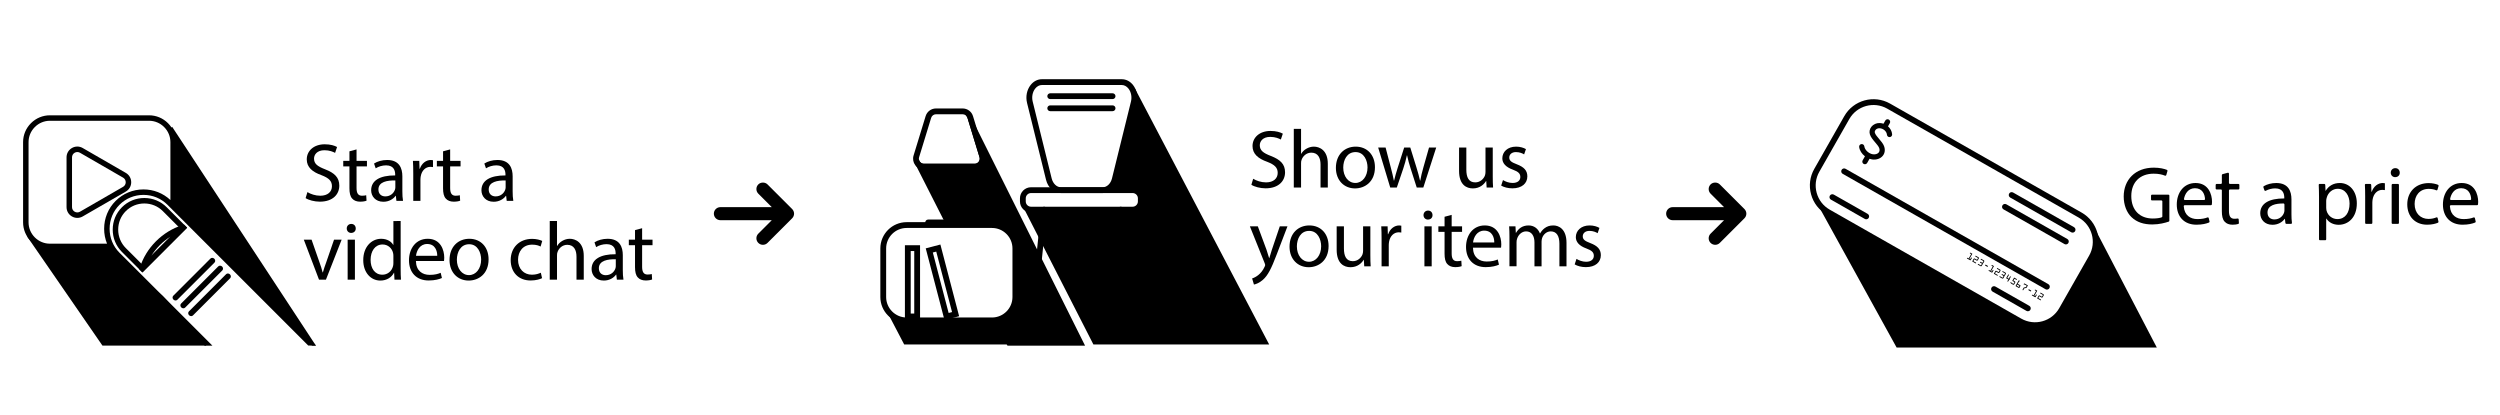 <?xml version="1.0" encoding="utf-8"?>
<!-- Generator: Adobe Illustrator 20.0.0, SVG Export Plug-In . SVG Version: 6.00 Build 0)  -->
<svg version="1.1" id="Layer_1" xmlns="http://www.w3.org/2000/svg" xmlns:xlink="http://www.w3.org/1999/xlink" x="0px" y="0px"
	 width="1205px" height="200px" viewBox="0 0 1205 200" style="enable-background:new 0 0 1205 200;" xml:space="preserve">
<style type="text/css">
	
</style>
<g id="g1">
	<path d="M369.95,88.893c-1.187-1.189-3.257-1.192-4.449,0c-1.223,1.229-1.222,3.227,0.002,4.453L372,99.842h-24.775
		c-1.734,0-3.145,1.411-3.145,3.144c0,1.735,1.411,3.146,3.145,3.146H372l-6.497,6.494c-0.597,0.595-0.924,1.388-0.923,2.231
		c0.001,0.841,0.33,1.63,0.922,2.218c0.595,0.596,1.385,0.925,2.225,0.925c0.846,0,1.636-0.33,2.222-0.924l11.872-11.868
		c0.586-0.586,0.922-1.396,0.922-2.222c0-0.824-0.336-1.635-0.922-2.227L369.95,88.893z"/>
	<path d="M828.95,88.893c-1.187-1.189-3.257-1.192-4.45,0c-1.223,1.229-1.222,3.227,0.002,4.453L831,99.842h-24.775
		c-1.734,0-3.145,1.411-3.145,3.144c0,1.735,1.411,3.146,3.145,3.146H831l-6.497,6.494c-0.597,0.595-0.924,1.388-0.923,2.231
		c0.001,0.841,0.33,1.63,0.922,2.218c0.595,0.596,1.385,0.925,2.225,0.925c0.846,0,1.636-0.33,2.222-0.924l11.872-11.868
		c0.586-0.586,0.922-1.396,0.922-2.222c0-0.824-0.336-1.635-0.922-2.227L828.95,88.893z"/>
	<path d="M-536.576,173.157c1.189-1.187,1.192-3.257,0-4.449c-1.229-1.223-3.227-1.222-4.453,0.002l-6.495,6.498v-24.775
		c0-1.734-1.411-3.145-3.144-3.145c-1.735,0-3.146,1.411-3.146,3.145v24.775l-6.494-6.497c-0.595-0.597-1.388-0.924-2.231-0.923
		c-0.841,0.001-1.63,0.33-2.218,0.922c-0.596,0.595-0.925,1.385-0.925,2.225c0,0.846,0.33,1.636,0.924,2.222l11.868,11.872
		c0.586,0.586,1.396,0.922,2.222,0.922c0.824,0,1.635-0.336,2.227-0.922L-536.576,173.157z"/>
	<path d="M148.176,92.592c1.552,0.956,3.821,1.75,6.209,1.75c3.542,0,5.611-1.871,5.611-4.577c0-2.506-1.432-3.939-5.054-5.333
		c-4.377-1.553-7.084-3.821-7.084-7.6c0-4.179,3.462-7.284,8.676-7.284c2.746,0,4.736,0.638,5.93,1.314l-0.955,2.826
		c-0.876-0.479-2.666-1.274-5.094-1.274c-3.662,0-5.054,2.188-5.054,4.018c0,2.508,1.632,3.741,5.333,5.174
		c4.537,1.752,6.845,3.941,6.845,7.88c0,4.14-3.064,7.722-9.392,7.722c-2.587,0-5.412-0.758-6.845-1.712L148.176,92.592z"/>
	<path d="M171.853,72.016v5.532h5.015v2.667h-5.015v10.386c0,2.388,0.677,3.741,2.627,3.741c0.915,0,1.592-0.118,2.03-0.238
		l0.159,2.627c-0.676,0.279-1.751,0.479-3.104,0.479c-1.632,0-2.945-0.518-3.781-1.473c-0.995-1.035-1.353-2.747-1.353-5.015V80.215
		h-2.985v-2.667h2.985v-4.617L171.853,72.016z"/>
	<path d="M191.073,96.81l-0.279-2.427h-0.12c-1.074,1.512-3.144,2.865-5.89,2.865c-3.9,0-5.89-2.747-5.89-5.532
		c0-4.656,4.139-7.203,11.581-7.162v-0.399c0-1.591-0.438-4.456-4.378-4.456c-1.791,0-3.661,0.556-5.015,1.432l-0.796-2.309
		c1.592-1.035,3.9-1.712,6.328-1.712c5.89,0,7.323,4.02,7.323,7.88v7.205c0,1.671,0.079,3.303,0.318,4.615H191.073z M190.555,86.98
		c-3.821-0.079-8.159,0.597-8.159,4.338c0,2.268,1.512,3.344,3.303,3.344c2.507,0,4.099-1.593,4.656-3.224
		c0.12-0.359,0.199-0.758,0.199-1.115V86.98z"/>
	<path d="M199.189,83.557c0-2.268-0.04-4.218-0.159-6.009h3.064l0.12,3.782h0.159c0.876-2.588,2.985-4.22,5.333-4.22
		c0.398,0,0.676,0.041,0.995,0.12v3.303c-0.358-0.079-0.716-0.12-1.194-0.12c-2.468,0-4.218,1.871-4.696,4.497
		c-0.08,0.479-0.159,1.035-0.159,1.632V96.81h-3.462V83.557z"/>
	<path d="M216.976,72.016v5.532h5.015v2.667h-5.015v10.386c0,2.388,0.677,3.741,2.627,3.741c0.915,0,1.592-0.118,2.03-0.238
		l0.159,2.627c-0.677,0.279-1.751,0.479-3.104,0.479c-1.632,0-2.945-0.518-3.781-1.473c-0.995-1.035-1.353-2.747-1.353-5.015V80.215
		h-2.985v-2.667h2.985v-4.617L216.976,72.016z"/>
	<path d="M244.233,96.81l-0.279-2.427h-0.12c-1.074,1.512-3.144,2.865-5.89,2.865c-3.9,0-5.89-2.747-5.89-5.532
		c0-4.656,4.139-7.203,11.581-7.162v-0.399c0-1.591-0.438-4.456-4.378-4.456c-1.791,0-3.661,0.556-5.015,1.432l-0.796-2.309
		c1.592-1.035,3.9-1.712,6.328-1.712c5.89,0,7.323,4.02,7.323,7.88v7.205c0,1.671,0.079,3.303,0.318,4.615H244.233z M243.716,86.98
		c-3.821-0.079-8.159,0.597-8.159,4.338c0,2.268,1.512,3.344,3.303,3.344c2.507,0,4.099-1.593,4.656-3.224
		c0.12-0.359,0.199-0.758,0.199-1.115V86.98z"/>
	<path d="M150.178,115.531l3.781,10.826c0.637,1.75,1.154,3.342,1.552,4.933h0.12c0.438-1.591,0.995-3.183,1.632-4.933l3.741-10.826
		h3.662l-7.562,19.262h-3.343l-7.323-19.262H150.178z"/>
	<path d="M171.467,110.119c0.04,1.194-0.835,2.15-2.229,2.15c-1.233,0-2.109-0.956-2.109-2.15c0-1.235,0.915-2.188,2.189-2.188
		C170.632,107.931,171.467,108.885,171.467,110.119z M167.567,134.793v-19.262h3.502v19.262H167.567z"/>
	<path d="M193.116,106.537v23.282c0,1.712,0.04,3.662,0.159,4.974h-3.144l-0.159-3.342h-0.08c-1.074,2.148-3.423,3.78-6.566,3.78
		c-4.656,0-8.238-3.941-8.238-9.791c-0.04-6.406,3.94-10.347,8.636-10.347c2.945,0,4.935,1.394,5.81,2.946h0.079v-11.502H193.116z
		 M189.613,123.372c0-0.438-0.04-1.035-0.159-1.473c-0.518-2.229-2.428-4.059-5.054-4.059c-3.621,0-5.771,3.183-5.771,7.442
		c0,3.9,1.91,7.124,5.691,7.124c2.348,0,4.497-1.551,5.134-4.177c0.119-0.479,0.159-0.956,0.159-1.514V123.372z"/>
	<path d="M200.475,125.799c0.08,4.736,3.104,6.686,6.606,6.686c2.507,0,4.02-0.436,5.333-0.994l0.597,2.508
		c-1.234,0.556-3.343,1.194-6.408,1.194c-5.93,0-9.471-3.902-9.471-9.711c0-5.811,3.423-10.388,9.034-10.388
		c6.288,0,7.959,5.532,7.959,9.074c0,0.717-0.079,1.274-0.119,1.632H200.475z M210.743,123.292c0.04-2.229-0.915-5.691-4.856-5.691
		c-3.542,0-5.094,3.262-5.373,5.691H210.743z"/>
	<path d="M235.494,125.004c0,7.124-4.935,10.227-9.591,10.227c-5.214,0-9.233-3.821-9.233-9.909c0-6.447,4.218-10.229,9.551-10.229
		C231.753,115.093,235.494,119.113,235.494,125.004z M220.211,125.202c0,4.22,2.428,7.403,5.85,7.403
		c3.343,0,5.851-3.144,5.851-7.482c0-3.262-1.632-7.403-5.771-7.403C222.002,117.72,220.211,121.54,220.211,125.202z"/>
	<path d="M261.277,134.078c-0.915,0.477-2.945,1.115-5.532,1.115c-5.81,0-9.591-3.941-9.591-9.831
		c0-5.93,4.059-10.227,10.347-10.227c2.07,0,3.9,0.518,4.856,0.994l-0.796,2.706c-0.836-0.477-2.149-0.915-4.059-0.915
		c-4.418,0-6.805,3.264-6.805,7.283c0,4.458,2.865,7.203,6.686,7.203c1.99,0,3.303-0.518,4.298-0.954L261.277,134.078z"/>
	<path d="M264.976,106.537h3.502v12.018h0.079c0.557-0.994,1.433-1.869,2.507-2.466c1.035-0.597,2.268-0.996,3.582-0.996
		c2.587,0,6.726,1.593,6.726,8.238v11.462h-3.502v-11.062c0-3.105-1.154-5.732-4.457-5.732c-2.269,0-4.059,1.591-4.696,3.503
		c-0.199,0.477-0.239,0.994-0.239,1.671v11.621h-3.502V106.537z"/>
	<path d="M297.328,134.793l-0.279-2.427h-0.12c-1.074,1.512-3.144,2.865-5.89,2.865c-3.9,0-5.89-2.747-5.89-5.532
		c0-4.656,4.139-7.203,11.581-7.162v-0.399c0-1.591-0.438-4.456-4.378-4.456c-1.791,0-3.662,0.556-5.015,1.432l-0.796-2.309
		c1.592-1.035,3.9-1.712,6.328-1.712c5.89,0,7.323,4.02,7.323,7.88v7.205c0,1.671,0.079,3.303,0.318,4.615H297.328z
		 M296.811,124.963c-3.821-0.079-8.159,0.597-8.159,4.338c0,2.268,1.512,3.344,3.303,3.344c2.507,0,4.099-1.593,4.656-3.224
		c0.12-0.359,0.199-0.758,0.199-1.115V124.963z"/>
	<path d="M309.503,109.999v5.532h5.015v2.667h-5.015v10.386c0,2.388,0.677,3.741,2.627,3.741c0.915,0,1.592-0.118,2.03-0.238
		l0.159,2.627c-0.677,0.279-1.751,0.479-3.104,0.479c-1.632,0-2.945-0.518-3.781-1.473c-0.995-1.035-1.353-2.747-1.353-5.015
		v-10.506h-2.985v-2.667h2.985v-4.617L309.503,109.999z"/>
	<path d="M604.032,86.159c1.552,0.956,3.821,1.75,6.209,1.75c3.542,0,5.611-1.871,5.611-4.577c0-2.506-1.432-3.939-5.054-5.333
		c-4.377-1.553-7.084-3.821-7.084-7.6c0-4.179,3.462-7.284,8.676-7.284c2.746,0,4.736,0.638,5.93,1.314l-0.955,2.826
		c-0.876-0.479-2.666-1.274-5.094-1.274c-3.662,0-5.054,2.188-5.054,4.018c0,2.508,1.632,3.741,5.333,5.174
		c4.537,1.752,6.845,3.941,6.845,7.88c0,4.14-3.064,7.722-9.392,7.722c-2.587,0-5.412-0.758-6.845-1.712L604.032,86.159z"/>
	<path d="M623.609,62.121h3.502v12.018h0.079c0.557-0.994,1.433-1.869,2.507-2.466c1.035-0.597,2.268-0.996,3.582-0.996
		c2.587,0,6.726,1.593,6.726,8.238v11.462h-3.502V79.314c0-3.105-1.154-5.732-4.457-5.732c-2.269,0-4.059,1.591-4.696,3.503
		c-0.199,0.477-0.239,0.994-0.239,1.671v11.621h-3.502V62.121z"/>
	<path d="M662.726,80.588c0,7.124-4.935,10.227-9.591,10.227c-5.214,0-9.233-3.821-9.233-9.909c0-6.447,4.218-10.229,9.551-10.229
		C658.985,70.677,662.726,74.697,662.726,80.588z M647.444,80.786c0,4.22,2.428,7.403,5.85,7.403c3.343,0,5.851-3.144,5.851-7.482
		c0-3.262-1.632-7.403-5.771-7.403C649.235,73.303,647.444,77.124,647.444,80.786z"/>
	<path d="M667.858,71.115l2.547,9.791c0.557,2.148,1.074,4.138,1.432,6.129h0.119c0.438-1.95,1.075-4.02,1.712-6.09l3.144-9.83
		h2.945l2.985,9.632c0.716,2.307,1.273,4.338,1.712,6.288h0.119c0.318-1.95,0.836-3.981,1.473-6.249l2.746-9.671h3.462
		l-6.208,19.262h-3.184l-2.945-9.192c-0.677-2.15-1.233-4.061-1.711-6.329h-0.079c-0.478,2.309-1.075,4.297-1.751,6.368
		l-3.104,9.153h-3.184l-5.81-19.262H667.858z"/>
	<path d="M719.508,85.124c0,1.991,0.04,3.741,0.159,5.253h-3.104l-0.199-3.144h-0.079c-0.915,1.553-2.945,3.582-6.368,3.582
		c-3.025,0-6.646-1.671-6.646-8.438V71.115h3.502V81.78c0,3.662,1.114,6.129,4.298,6.129c2.348,0,3.98-1.63,4.617-3.183
		c0.199-0.518,0.318-1.155,0.318-1.791v-11.82h3.502V85.124z"/>
	<path d="M724.44,86.795c1.035,0.676,2.865,1.394,4.616,1.394c2.547,0,3.741-1.274,3.741-2.865c0-1.673-0.995-2.588-3.582-3.543
		c-3.462-1.233-5.094-3.142-5.094-5.451c0-3.105,2.507-5.652,6.646-5.652c1.95,0,3.661,0.558,4.735,1.194l-0.875,2.547
		c-0.756-0.477-2.149-1.115-3.94-1.115c-2.069,0-3.224,1.194-3.224,2.627c0,1.593,1.154,2.309,3.662,3.264
		c3.343,1.274,5.054,2.944,5.054,5.811c0,3.382-2.627,5.771-7.203,5.771c-2.109,0-4.059-0.518-5.412-1.314L724.44,86.795z"/>
	<path d="M606.273,109.098l4.218,11.382c0.438,1.274,0.915,2.785,1.234,3.941h0.08c0.358-1.155,0.756-2.627,1.233-4.02l3.821-11.303
		h3.701l-5.253,13.73c-2.507,6.608-4.218,9.99-6.606,12.059c-1.712,1.514-3.423,2.111-4.298,2.27l-0.875-2.946
		c0.875-0.277,2.029-0.835,3.064-1.712c0.955-0.756,2.149-2.109,2.945-3.9c0.159-0.357,0.279-0.636,0.279-0.835
		c0-0.198-0.079-0.477-0.239-0.915l-7.124-17.75H606.273z"/>
	<path d="M640.377,118.571c0,7.124-4.935,10.227-9.591,10.227c-5.214,0-9.233-3.821-9.233-9.909c0-6.447,4.218-10.229,9.551-10.229
		C636.636,108.66,640.377,112.68,640.377,118.571z M625.095,118.769c0,4.22,2.427,7.403,5.85,7.403c3.343,0,5.85-3.144,5.85-7.482
		c0-3.262-1.632-7.403-5.771-7.403C626.885,111.286,625.095,115.107,625.095,118.769z"/>
	<path d="M660.511,123.107c0,1.991,0.04,3.741,0.159,5.253h-3.104l-0.199-3.144h-0.08c-0.915,1.553-2.945,3.582-6.368,3.582
		c-3.025,0-6.646-1.671-6.646-8.438v-11.262h3.502v10.665c0,3.662,1.114,6.129,4.298,6.129c2.348,0,3.98-1.63,4.617-3.183
		c0.199-0.518,0.318-1.155,0.318-1.791v-11.82h3.502V123.107z"/>
	<path d="M665.92,115.107c0-2.268-0.04-4.218-0.159-6.009h3.064l0.12,3.782h0.159c0.876-2.588,2.985-4.22,5.333-4.22
		c0.398,0,0.677,0.041,0.995,0.12v3.303c-0.358-0.079-0.716-0.12-1.194-0.12c-2.468,0-4.218,1.871-4.696,4.497
		c-0.08,0.479-0.159,1.035-0.159,1.632v10.268h-3.462V115.107z"/>
	<path d="M690.471,103.686c0.04,1.194-0.835,2.15-2.229,2.15c-1.233,0-2.109-0.956-2.109-2.15c0-1.235,0.915-2.188,2.189-2.188
		C689.636,101.497,690.471,102.451,690.471,103.686z M686.571,128.36v-19.262h3.502v19.262H686.571z"/>
	<path d="M699.703,103.566v5.532h5.015v2.667h-5.015v10.386c0,2.388,0.677,3.741,2.627,3.741c0.915,0,1.592-0.118,2.029-0.238
		l0.159,2.627c-0.677,0.279-1.751,0.479-3.104,0.479c-1.632,0-2.945-0.518-3.781-1.473c-0.995-1.035-1.353-2.747-1.353-5.015
		v-10.506h-2.985v-2.667h2.985v-4.617L699.703,103.566z"/>
	<path d="M709.969,119.366c0.079,4.736,3.104,6.686,6.607,6.686c2.507,0,4.02-0.436,5.333-0.994l0.597,2.508
		c-1.234,0.556-3.343,1.194-6.407,1.194c-5.93,0-9.472-3.902-9.472-9.711c0-5.811,3.422-10.388,9.034-10.388
		c6.288,0,7.959,5.532,7.959,9.074c0,0.717-0.079,1.274-0.119,1.632H709.969z M720.236,116.859c0.04-2.229-0.915-5.691-4.855-5.691
		c-3.542,0-5.094,3.262-5.373,5.691H720.236z"/>
	<path d="M727.556,114.312c0-1.991-0.04-3.623-0.159-5.214h3.064l0.159,3.105h0.119c1.075-1.832,2.865-3.543,6.049-3.543
		c2.627,0,4.617,1.593,5.452,3.861h0.079c0.597-1.076,1.353-1.911,2.149-2.508c1.154-0.874,2.428-1.353,4.259-1.353
		c2.547,0,6.327,1.673,6.327,8.358v11.342h-3.422v-10.904c0-3.702-1.353-5.93-4.179-5.93c-1.99,0-3.542,1.471-4.139,3.183
		c-0.159,0.477-0.279,1.115-0.279,1.75v11.9h-3.423v-11.541c0-3.065-1.353-5.292-4.02-5.292c-2.189,0-3.78,1.75-4.338,3.501
		c-0.199,0.518-0.279,1.115-0.279,1.712v11.621h-3.423V114.312z"/>
	<path d="M759.867,124.778c1.035,0.676,2.865,1.394,4.616,1.394c2.547,0,3.741-1.274,3.741-2.865c0-1.673-0.995-2.588-3.582-3.543
		c-3.462-1.233-5.094-3.142-5.094-5.451c0-3.105,2.507-5.652,6.646-5.652c1.95,0,3.662,0.558,4.736,1.194l-0.875,2.547
		c-0.756-0.477-2.149-1.115-3.94-1.115c-2.069,0-3.224,1.194-3.224,2.627c0,1.593,1.154,2.309,3.662,3.264
		c3.343,1.274,5.054,2.944,5.054,5.811c0,3.383-2.627,5.771-7.203,5.771c-2.109,0-4.059-0.518-5.412-1.314L759.867,124.778z"/>
	<path d="M1045.631,106.387c0,0.197-0.118,0.372-0.304,0.436c-1.628,0.56-4.536,1.365-7.934,1.365
		c-4.059,0-7.402-1.034-10.029-3.541c-2.308-2.229-3.741-5.81-3.741-9.989c0.04-7.999,5.532-13.85,14.526-13.85
		c2.804,0,5.055,0.552,6.316,1.069c0.215,0.088,0.321,0.331,0.255,0.554l-0.574,1.94c-0.078,0.265-0.367,0.397-0.623,0.295
		c-1.353-0.541-3.039-0.953-5.454-0.953c-6.527,0-10.785,4.059-10.785,10.785c0,6.806,4.099,10.825,10.348,10.825
		c2.032,0,3.489-0.256,4.343-0.595c0.171-0.068,0.273-0.241,0.273-0.425v-7.234c0-0.255-0.207-0.463-0.463-0.463h-4.527
		c-0.255,0-0.463-0.207-0.463-0.463v-1.86c0-0.255,0.207-0.463,0.463-0.463h7.91c0.255,0,0.463,0.207,0.463,0.463V106.387z"/>
	<path d="M1053.039,98.915c-0.265,0-0.485,0.228-0.468,0.493c0.275,4.378,3.209,6.193,6.587,6.193c2.205,0,3.641-0.338,4.848-0.799
		c0.259-0.099,0.544,0.056,0.609,0.326l0.382,1.606c0.052,0.219-0.058,0.448-0.266,0.533c-1.267,0.515-3.264,1.041-6.051,1.041
		c-5.93,0-9.471-3.901-9.471-9.711s3.423-10.387,9.034-10.387c6.288,0,7.959,5.532,7.959,9.074c0,0.486-0.036,0.899-0.073,1.226
		c-0.026,0.234-0.224,0.406-0.46,0.406H1053.039z M1062.35,96.408c0.258,0,0.475-0.211,0.463-0.469
		c-0.097-2.214-1.176-5.222-4.849-5.222c-3.289,0-4.862,2.814-5.293,5.16c-0.051,0.278,0.175,0.531,0.458,0.531H1062.35z"/>
	<path d="M1074.357,83.718v4.467c0,0.255,0.207,0.463,0.463,0.463h4.089c0.255,0,0.463,0.207,0.463,0.463v1.741
		c0,0.255-0.207,0.463-0.463,0.463h-4.089c-0.255,0-0.463,0.207-0.463,0.463v9.924c0,2.388,0.677,3.741,2.627,3.741
		c0.615,0,1.123-0.054,1.522-0.125c0.274-0.049,0.523,0.148,0.54,0.426l0.106,1.741c0.012,0.206-0.107,0.402-0.303,0.465
		c-0.675,0.215-1.626,0.36-2.78,0.36c-1.632,0-2.945-0.518-3.781-1.473c-0.995-1.034-1.353-2.746-1.353-5.015V91.776
		c0-0.255-0.207-0.463-0.463-0.463h-2.06c-0.255,0-0.463-0.207-0.463-0.463V89.11c0-0.255,0.207-0.463,0.463-0.463h2.06
		c0.255,0,0.463-0.207,0.463-0.463v-3.799c0-0.209,0.141-0.393,0.343-0.447l2.497-0.668
		C1074.069,83.193,1074.357,83.414,1074.357,83.718z"/>
	<path d="M1102.027,107.909c-0.235,0-0.433-0.176-0.46-0.41l-0.232-2.018h-0.12c-1.074,1.513-3.144,2.866-5.89,2.866
		c-3.9,0-5.89-2.747-5.89-5.532c0-4.656,4.139-7.203,11.581-7.163v-0.398c0-1.591-0.438-4.457-4.378-4.457
		c-1.585,0-3.233,0.437-4.528,1.144c-0.257,0.14-0.575,0.03-0.671-0.246l-0.489-1.417c-0.071-0.207,0.005-0.441,0.194-0.552
		c1.573-0.924,3.74-1.516,6.011-1.516c5.89,0,7.323,4.019,7.323,7.88v7.204c0,1.453,0.06,2.876,0.233,4.086
		c0.04,0.281-0.171,0.53-0.455,0.53H1102.027z M1101.097,98.539c0-0.254-0.204-0.464-0.458-0.465
		c-3.701-0.016-7.701,0.752-7.701,4.343c0,2.269,1.512,3.344,3.303,3.344c2.507,0,4.099-1.592,4.656-3.224
		c0.12-0.359,0.199-0.757,0.199-1.115V98.539z"/>
	<path d="M1117.767,94.936c0-2.254-0.066-4.109-0.138-5.809c-0.011-0.263,0.199-0.48,0.462-0.48h2.22c0.247,0,0.45,0.194,0.462,0.44
		l0.138,2.863h0.079c1.433-2.348,3.701-3.741,6.845-3.741c4.656,0,8.158,3.94,8.158,9.79c0,6.925-4.218,10.348-8.755,10.348
		c-2.547,0-4.776-1.115-5.93-3.025h-0.08v10.004c0,0.255-0.207,0.463-0.463,0.463h-2.537c-0.255,0-0.463-0.207-0.463-0.463V94.936z
		 M1121.23,100.069c0,0.517,0.08,0.994,0.159,1.432c0.637,2.428,2.746,4.099,5.253,4.099c3.701,0,5.85-3.024,5.85-7.442
		c0-3.86-2.03-7.164-5.731-7.164c-2.388,0-4.616,1.712-5.293,4.338c-0.12,0.438-0.239,0.956-0.239,1.432V100.069z"/>
	<path d="M1140.01,94.657c0-2.065-0.033-3.867-0.129-5.525c-0.015-0.265,0.194-0.484,0.46-0.484h2.126
		c0.25,0,0.454,0.198,0.462,0.448l0.105,3.333h0.159c0.876-2.587,2.985-4.219,5.333-4.219c0.398,0,0.677,0.04,0.995,0.119v3.303
		c-0.358-0.079-0.716-0.119-1.194-0.119c-2.468,0-4.219,1.871-4.696,4.497c-0.08,0.478-0.159,1.035-0.159,1.632v9.805
		c0,0.255-0.207,0.463-0.463,0.463h-2.537c-0.255,0-0.463-0.207-0.463-0.463V94.657z"/>
	<path d="M1156.683,83.235c0.04,1.194-0.835,2.15-2.229,2.15c-1.234,0-2.109-0.956-2.109-2.15c0-1.234,0.915-2.188,2.189-2.188
		C1155.848,81.046,1156.683,82.001,1156.683,83.235z M1152.783,107.447V89.11c0-0.255,0.207-0.463,0.463-0.463h2.577
		c0.255,0,0.463,0.207,0.463,0.463v18.337c0,0.255-0.207,0.463-0.463,0.463h-2.577
		C1152.99,107.909,1152.783,107.702,1152.783,107.447z"/>
	<path d="M1175.344,106.831c0.05,0.22-0.065,0.44-0.272,0.53c-1.029,0.446-2.884,0.947-5.177,0.947c-5.81,0-9.591-3.941-9.591-9.83
		c0-5.93,4.059-10.228,10.347-10.228c1.817,0,3.449,0.399,4.468,0.82c0.222,0.092,0.342,0.331,0.274,0.562l-0.527,1.79
		c-0.079,0.268-0.37,0.406-0.625,0.292c-0.831-0.376-2.005-0.677-3.591-0.677c-4.418,0-6.805,3.263-6.805,7.283
		c0,4.457,2.865,7.203,6.686,7.203c1.676,0,2.872-0.367,3.802-0.744c0.263-0.107,0.555,0.051,0.618,0.327L1175.344,106.831z"/>
	<path d="M1181.324,98.915c-0.265,0-0.485,0.228-0.468,0.493c0.275,4.378,3.209,6.193,6.587,6.193c2.205,0,3.641-0.338,4.848-0.799
		c0.259-0.099,0.544,0.056,0.609,0.326l0.382,1.606c0.052,0.219-0.057,0.448-0.266,0.533c-1.267,0.515-3.264,1.041-6.05,1.041
		c-5.93,0-9.472-3.901-9.472-9.711s3.422-10.387,9.034-10.387c6.288,0,7.959,5.532,7.959,9.074c0,0.486-0.037,0.899-0.073,1.226
		c-0.026,0.234-0.224,0.406-0.46,0.406H1181.324z M1190.634,96.408c0.258,0,0.475-0.211,0.463-0.469
		c-0.097-2.214-1.176-5.222-4.849-5.222c-3.289,0-4.862,2.814-5.293,5.16c-0.051,0.278,0.175,0.531,0.458,0.531H1190.634z"/>
</g>
<g id="g2">
	<path d="M980.861,158.14c-2.772,0-5.509-0.718-7.984-2.126l-92.325-52.529c-3.761-2.139-6.462-5.615-7.609-9.787
		c-1.146-4.172-0.599-8.54,1.54-12.3l14.449-25.395c4.416-7.762,14.324-10.484,22.087-6.068l92.325,52.529
		c7.762,4.417,10.484,14.325,6.068,22.087l-14.449,25.395c-2.139,3.761-5.615,6.462-9.787,7.609
		C983.751,157.946,982.301,158.14,980.861,158.14z M974.259,153.584c6.424,3.654,14.621,1.401,18.275-5.021l14.449-25.395
		c3.654-6.423,1.402-14.621-5.02-18.275l-92.325-52.529c-6.423-3.654-14.621-1.403-18.275,5.02L876.914,82.78
		c-1.77,3.111-2.223,6.725-1.275,10.177c0.948,3.452,3.184,6.328,6.295,8.098L974.259,153.584z"/>
	<g>
		<path d="M24.057,117.453c-2.737,0-5.318-1.074-7.269-3.025c-1.951-1.951-3.025-4.532-3.025-7.269V68.508
			c0-2.737,1.074-5.318,3.025-7.269c1.951-1.951,4.532-3.025,7.269-3.025h47.78c2.737,0,5.318,1.074,7.269,3.025
			s3.025,4.532,3.025,7.269v27.901c-3.518-3.297-8.099-5.11-12.974-5.11c-5.085,0-9.853,1.967-13.426,5.54
			c-3.572,3.572-5.54,8.34-5.54,13.425c0,2.509,0.481,4.94,1.395,7.189H24.057z M152.326,166.581L84.769,99.024V68.508
			c0-3.441-1.349-6.685-3.797-9.134c-2.449-2.449-5.693-3.797-9.134-3.797h-47.78c-3.441,0-6.685,1.349-9.134,3.797
			c-2.449,2.449-3.797,5.693-3.797,9.134v38.651c0,3.441,1.349,6.685,3.797,9.134c2.449,2.449,5.693,3.797,9.134,3.797h28.854
			c0.783,1.295,1.726,2.504,2.821,3.599l42.917,42.917l3.743,0.013l-44.794-44.794c-3.074-3.074-4.767-7.18-4.767-11.561
			s1.693-8.487,4.767-11.561c3.074-3.074,7.18-4.767,11.561-4.767c4.381,0,8.486,1.693,11.561,4.767l67.841,67.841L152.326,166.581z
			"/>
	</g>
	<g>
		<path d="M907.52,75.071c-1.138,1.415-3.129,2.094-5.198,1.773c-0.41-0.064-0.814-0.168-1.208-0.306l-1.133,1.992
			c-0.343,0.603-1.109,0.813-1.712,0.47c-0.602-0.343-0.813-1.109-0.47-1.712l1.111-1.953c-1.495-1.149-2.582-2.791-2.795-4.486
			c-0.086-0.688,0.402-1.316,1.09-1.402c0.688-0.087,1.315,0.401,1.402,1.089c0.218,1.732,2.136,3.52,4.102,3.826
			c1.166,0.182,2.286-0.158,2.855-0.865c0.578-0.72,0.416-1.603,0.178-2.216c-0.297-0.763-1.126-1.74-1.928-2.685
			c-1.056-1.243-2.147-2.528-2.54-3.866c-0.366-1.24-0.101-2.561,0.727-3.623c0.933-1.196,2.455-1.87,4.07-1.805
			c0.615,0.025,1.21,0.143,1.772,0.334l0.871-1.531c0.343-0.603,1.109-0.813,1.712-0.47c0.603,0.343,0.814,1.11,0.471,1.712
			l-0.88,1.547c1.117,0.984,1.869,2.339,1.992,3.837c0.056,0.691-0.457,1.298-1.148,1.355c-0.692,0.057-1.298-0.457-1.355-1.148
			c-0.134-1.622-1.754-3.054-3.536-3.126c-0.808-0.033-1.55,0.281-1.987,0.84c-0.19,0.244-0.482,0.747-0.298,1.369
			c0.243,0.828,1.159,1.906,2.045,2.949c0.935,1.103,1.904,2.243,2.355,3.4C908.748,72.086,908.543,73.799,907.52,75.071z"/>
	</g>
	<g>
		<g>
			<path d="M68.64,131.31l-9.861-9.861c-2.869-2.869-4.449-6.698-4.449-10.781s1.58-7.913,4.449-10.781
				c2.869-2.869,6.698-4.449,10.781-4.449s7.913,1.58,10.781,4.449l9.861,9.861L68.64,131.31z M69.561,98.074
				c-3.379,0-6.546,1.306-8.917,3.677c-2.371,2.371-3.677,5.538-3.677,8.917s1.306,6.546,3.677,8.917l7.996,7.996l17.833-17.833
				l-7.996-7.996C76.107,99.38,72.94,98.074,69.561,98.074z"/>
		</g>
	</g>
	<g>
		<g>
			<path d="M68.64,131.31l-1.508-1.508l0.247-0.767c1.558-4.84,4.183-9.128,7.802-12.747c3.619-3.619,7.908-6.244,12.747-7.802
				l0.767-0.247l1.508,1.508L68.64,131.31z M82.163,114.058c-1.835,1.156-3.544,2.523-5.116,4.095
				c-1.572,1.572-2.939,3.281-4.095,5.116L82.163,114.058z"/>
		</g>
	</g>
	<g>
		<g>
			<g>
				<path d="M102.293,124.281c-0.315,0-0.619,0.113-0.849,0.343l-17.928,17.928c-0.489,0.489-0.45,1.321,0.087,1.858
					c0.285,0.285,0.653,0.43,1.009,0.43c0.315,0,0.619-0.113,0.849-0.343l17.928-17.928c0.489-0.489,0.45-1.321-0.087-1.858
					C103.017,124.426,102.649,124.281,102.293,124.281L102.293,124.281z"/>
			</g>
		</g>
	</g>
	<g>
		<g>
			<g>
				<path d="M106.063,128.05c-0.315,0-0.619,0.113-0.849,0.343l-17.928,17.928c-0.489,0.489-0.45,1.321,0.087,1.858
					c0.285,0.285,0.653,0.43,1.009,0.43c0.315,0,0.619-0.113,0.849-0.343l17.928-17.928c0.489-0.489,0.45-1.321-0.087-1.858
					C106.787,128.195,106.419,128.05,106.063,128.05L106.063,128.05z"/>
			</g>
		</g>
	</g>
	<g>
		<g>
			<g>
				<path d="M109.832,131.82c-0.315,0-0.619,0.113-0.849,0.343L91.056,150.09c-0.489,0.489-0.45,1.321,0.087,1.858
					c0.285,0.285,0.653,0.43,1.009,0.43c0.315,0,0.619-0.113,0.849-0.343l17.928-17.928c0.489-0.489,0.45-1.321-0.087-1.858
					C110.556,131.965,110.188,131.82,109.832,131.82L109.832,131.82z"/>
			</g>
		</g>
	</g>
	<g>
		<g>
			<path d="M37.266,105.031c-0.892,0-1.783-0.235-2.596-0.704c-1.625-0.938-2.596-2.619-2.596-4.496V75.835
				c0-1.877,0.97-3.557,2.596-4.496c1.625-0.938,3.566-0.938,5.191,0l20.782,11.998c1.625,0.938,2.596,2.619,2.596,4.496
				c0,1.877-0.97,3.557-2.596,4.496l-20.782,11.998C39.049,104.797,38.158,105.031,37.266,105.031z M37.266,73.277
				c-0.439,0-0.877,0.115-1.277,0.346c-0.8,0.462-1.277,1.289-1.277,2.212v23.997c0,0.923,0.477,1.75,1.277,2.212
				c0.8,0.462,1.754,0.462,2.554,0l20.782-11.998c0.8-0.462,1.277-1.289,1.277-2.212c0-0.923-0.477-1.75-1.277-2.212L38.543,73.623
				C38.143,73.392,37.705,73.277,37.266,73.277z"/>
		</g>
	</g>
	<g>
		<g>
			<path d="M83.45,99.571"/>
		</g>
	</g>
	<g>
		<rect x="456.167" y="80.331" class="st0" width="2.796" height="26.895"/>
	</g>
	<g>
		<path class="st0" d="M467.767,108.624h-20.402c-0.772,0-1.398-0.626-1.398-1.398s0.626-1.398,1.398-1.398h20.402
			c0.772,0,1.398,0.626,1.398,1.398S468.539,108.624,467.767,108.624z"/>
	</g>
	<g>
		<path class="st0" d="M443.467,153.927h-7.3v-35.725h7.3V153.927z M438.963,151.131h1.708v-30.133h-1.708V151.131z"/>
	</g>
	<g>
		<path class="st0" d="M455.243,154.27l-9.037-34.563l7.063-1.847l9.037,34.563L455.243,154.27z M449.618,121.704l7.623,29.154
			l1.653-0.432l-7.623-29.154L449.618,121.704z"/>
	</g>
	<g>
		<g>
			<path class="st0" d="M497.717,155.828c-0.048,0-0.097-0.002-0.146-0.007c-0.768-0.08-1.326-0.767-1.246-1.535l5.538-53.394
				c0.08-0.768,0.766-1.325,1.535-1.246c0.768,0.08,1.326,0.767,1.246,1.535l-5.538,53.394
				C499.032,155.293,498.425,155.828,497.717,155.828z"/>
		</g>
		<g>
			<path class="st0" d="M545.164,155.828c-0.713,0-1.322-0.543-1.39-1.268l-4.983-53.394c-0.071-0.769,0.493-1.45,1.262-1.522
				c0.762-0.074,1.45,0.493,1.522,1.262l4.983,53.394c0.071,0.769-0.493,1.45-1.262,1.522
				C545.251,155.826,545.207,155.828,545.164,155.828z"/>
		</g>
	</g>
	<g>
		<path d="M998.992,112.115c-0.234,0-0.472-0.059-0.69-0.183l-29.377-16.714c-0.671-0.382-0.906-1.235-0.524-1.906
			c0.382-0.671,1.236-0.906,1.906-0.524l29.377,16.714c0.671,0.382,0.906,1.235,0.524,1.906
			C999.951,111.861,999.478,112.115,998.992,112.115z"/>
	</g>
	<g>
		<path d="M977.425,150.02c-0.234,0-0.472-0.059-0.69-0.183l-16.32-9.286c-0.671-0.382-0.906-1.235-0.524-1.906
			c0.382-0.671,1.236-0.906,1.906-0.524l16.32,9.286c0.671,0.382,0.906,1.235,0.524,1.906
			C978.384,149.766,977.912,150.02,977.425,150.02z"/>
	</g>
	<g>
		<path d="M899.516,105.693c-0.234,0-0.472-0.059-0.69-0.183l-16.32-9.286c-0.671-0.382-0.906-1.235-0.524-1.906
			c0.382-0.671,1.236-0.905,1.906-0.524l16.32,9.286c0.671,0.382,0.906,1.235,0.524,1.906
			C900.475,105.439,900.002,105.693,899.516,105.693z"/>
	</g>
	<g>
		<path d="M995.753,117.808c-0.234,0-0.472-0.059-0.69-0.183l-29.377-16.714c-0.671-0.382-0.906-1.235-0.524-1.906
			c0.382-0.671,1.236-0.905,1.906-0.524l29.377,16.714c0.671,0.382,0.906,1.235,0.524,1.906
			C996.712,117.554,996.239,117.808,995.753,117.808z"/>
	</g>
	<g>
		<path d="M986.606,139.581c-0.234,0-0.472-0.059-0.69-0.183l-97.741-55.61c-0.671-0.382-0.906-1.235-0.524-1.906
			c0.382-0.671,1.236-0.905,1.906-0.524l97.741,55.61c0.671,0.382,0.906,1.235,0.524,1.906
			C987.564,139.326,987.092,139.581,986.606,139.581z"/>
	</g>
	<g>
		<path d="M949.625,124.98l0.416-0.731c0.06-0.105,0.15-0.154,0.284-0.078c0.134,0.076,0.138,0.179,0.078,0.284l-0.519,0.912
			c-0.074,0.131-0.19,0.132-0.284,0.078l-1.427-0.812c-0.094-0.053-0.152-0.153-0.077-0.284c0.074-0.13,0.189-0.132,0.284-0.078
			l0.532,0.303l1.191-2.093l-0.532-0.303c-0.094-0.053-0.152-0.153-0.077-0.284c0.074-0.13,0.189-0.132,0.284-0.078l0.895,0.509
			l-1.397,2.455L949.625,124.98z"/>
		<path d="M951.167,125.858l1.246,0.709c0.094,0.053,0.152,0.154,0.078,0.284c-0.074,0.131-0.19,0.132-0.284,0.078l-1.608-0.915
			l0.672-1.18c0.155-0.272,0.371-0.331,0.642-0.177l1.018,0.579l0.492-0.866l-1.246-0.709c-0.094-0.053-0.152-0.153-0.077-0.284
			c0.074-0.13,0.19-0.132,0.284-0.078l1.203,0.684c0.119,0.068,0.193,0.133,0.236,0.268c0.048,0.152,0.003,0.256-0.071,0.386
			l-0.422,0.742c-0.074,0.131-0.141,0.222-0.295,0.258c-0.138,0.031-0.232,0.002-0.351-0.066l-1.022-0.581L951.167,125.858z"/>
		<path d="M954.784,125.145c-0.094-0.053-0.152-0.153-0.077-0.284c0.074-0.13,0.189-0.132,0.284-0.078l1.246,0.709
			c0.207,0.118,0.273,0.362,0.156,0.568l-0.395,0.695c-0.082,0.145-0.171,0.233-0.341,0.271c0.055,0.166,0.024,0.287-0.059,0.432
			l-0.395,0.695c-0.117,0.206-0.362,0.273-0.568,0.156l-1.246-0.709c-0.094-0.053-0.152-0.153-0.077-0.284
			c0.074-0.13,0.189-0.132,0.284-0.078l1.246,0.709l0.342-0.601c0.115-0.203,0.07-0.309-0.031-0.368l-0.71-0.404
			c-0.094-0.053-0.152-0.154-0.078-0.284c0.074-0.131,0.19-0.132,0.284-0.078l0.71,0.404c0.102,0.058,0.216,0.042,0.332-0.161
			l0.342-0.601L954.784,125.145z"/>
		<path d="M958.057,128.105c0.148,0.084,0.184,0.182,0.091,0.344c-0.093,0.163-0.194,0.182-0.343,0.097l-0.847-0.482
			c-0.148-0.084-0.185-0.182-0.092-0.344s0.195-0.182,0.343-0.097L958.057,128.105z"/>
		<path d="M960.054,130.914l0.416-0.732c0.06-0.105,0.15-0.154,0.284-0.078c0.134,0.076,0.138,0.179,0.078,0.284l-0.519,0.913
			c-0.074,0.13-0.19,0.132-0.284,0.078l-1.427-0.812c-0.094-0.054-0.152-0.154-0.077-0.284c0.074-0.131,0.189-0.132,0.283-0.078
			l0.532,0.303l1.191-2.093l-0.532-0.303c-0.094-0.054-0.152-0.154-0.077-0.284c0.074-0.13,0.189-0.132,0.284-0.078l0.895,0.509
			l-1.397,2.456L960.054,130.914z"/>
		<path d="M961.596,131.791l1.246,0.709c0.094,0.053,0.152,0.154,0.078,0.284c-0.074,0.131-0.19,0.132-0.284,0.078l-1.608-0.915
			l0.672-1.18c0.155-0.272,0.37-0.331,0.642-0.177l1.018,0.579l0.492-0.866l-1.246-0.709c-0.094-0.053-0.152-0.153-0.077-0.283
			c0.074-0.131,0.189-0.132,0.283-0.078l1.202,0.684c0.12,0.068,0.192,0.133,0.236,0.268c0.048,0.152,0.003,0.256-0.071,0.386
			l-0.422,0.742c-0.074,0.131-0.141,0.222-0.296,0.258c-0.138,0.031-0.232,0.003-0.351-0.066l-1.021-0.581L961.596,131.791z"/>
		<path d="M965.213,131.078c-0.094-0.053-0.152-0.153-0.077-0.283c0.074-0.131,0.189-0.132,0.284-0.078l1.246,0.709
			c0.207,0.118,0.273,0.362,0.156,0.568l-0.395,0.695c-0.082,0.145-0.171,0.233-0.341,0.271c0.055,0.166,0.024,0.287-0.059,0.432
			l-0.396,0.695c-0.117,0.206-0.362,0.273-0.568,0.156l-1.246-0.709c-0.094-0.053-0.152-0.153-0.077-0.284
			c0.074-0.13,0.189-0.132,0.284-0.078l1.246,0.709l0.342-0.601c0.115-0.203,0.07-0.309-0.031-0.368l-0.709-0.404
			c-0.094-0.053-0.152-0.154-0.078-0.284c0.074-0.131,0.19-0.132,0.284-0.078l0.709,0.404c0.102,0.058,0.216,0.042,0.332-0.161
			l0.342-0.601L965.213,131.078z"/>
		<path d="M968.217,134.341l0.596-1.047c0.051-0.091,0.146-0.156,0.284-0.078c0.137,0.078,0.13,0.193,0.078,0.284l-0.596,1.047
			c0.094,0.054,0.152,0.154,0.078,0.284c-0.074,0.131-0.19,0.132-0.284,0.078l-0.42,0.739c-0.066,0.116-0.154,0.152-0.284,0.078
			c-0.13-0.074-0.144-0.168-0.078-0.284l0.42-0.739l-1.065-0.606l0.977-1.716c0.051-0.091,0.146-0.157,0.284-0.078
			c0.137,0.078,0.13,0.194,0.078,0.284l-0.771,1.355L968.217,134.341z"/>
		<path d="M970.475,135.218l0.666,0.379c0.116,0.066,0.193,0.133,0.233,0.266c0.048,0.152,0.009,0.245-0.063,0.372l-0.441,0.775
			c-0.064,0.112-0.12,0.186-0.248,0.233c-0.152,0.057-0.255,0.018-0.385-0.056l-0.804-0.457c-0.094-0.054-0.134-0.11-0.202-0.201
			l-0.102-0.14c-0.074-0.1-0.163-0.194-0.091-0.321c0.054-0.094,0.183-0.136,0.277-0.082c0.043,0.025,0.07,0.054,0.099,0.095
			l0.082,0.109c0.039,0.051,0.093,0.149,0.151,0.182l0.836,0.476l0.492-0.866l-1.068-0.608l0.905-1.59l1.249,0.711
			c0.094,0.053,0.152,0.154,0.078,0.284c-0.074,0.13-0.19,0.132-0.284,0.078l-0.887-0.505L970.475,135.218z"/>
		<path d="M972.548,136.805l1.21,0.688c0.181,0.103,0.174,0.2,0.08,0.367l-0.461,0.811c-0.097,0.17-0.202,0.187-0.365,0.094
			l-1.318-0.75c-0.171-0.097-0.2-0.196-0.105-0.362l1.37-2.408c0.047-0.083,0.132-0.165,0.258-0.092l0.218,0.124
			c0.094,0.053,0.121,0.183,0.067,0.278c-0.062,0.109-0.179,0.138-0.284,0.078L972.548,136.805z M972.342,137.167l-0.317,0.557
			l1.065,0.606l0.317-0.558L972.342,137.167z"/>
		<path d="M975.823,137.115c-0.045,0.08-0.168,0.144-0.284,0.078c-0.116-0.066-0.123-0.204-0.078-0.284l0.103-0.181
			c0.045-0.08,0.168-0.144,0.284-0.078l1.608,0.915l-0.597,1.05c-0.072,0.126-0.077,0.143-0.227,0.172l-0.756,0.15
			c-0.142,0.03-0.153,0.033-0.226,0.159l-0.4,0.703c-0.066,0.116-0.154,0.152-0.284,0.078c-0.131-0.074-0.144-0.168-0.078-0.284
			l0.496-0.873c0.068-0.12,0.078-0.128,0.214-0.157l0.744-0.147c0.18-0.037,0.17-0.038,0.261-0.197l0.284-0.5L975.823,137.115z"/>
		<path d="M978.915,139.972c0.148,0.085,0.184,0.182,0.091,0.344c-0.093,0.163-0.194,0.182-0.343,0.097l-0.848-0.482
			c-0.148-0.085-0.184-0.182-0.091-0.344c0.093-0.163,0.194-0.182,0.343-0.097L978.915,139.972z"/>
		<path d="M980.911,142.781l0.416-0.731c0.06-0.105,0.15-0.154,0.284-0.078c0.134,0.076,0.138,0.179,0.079,0.284l-0.519,0.912
			c-0.074,0.131-0.191,0.132-0.285,0.078l-1.427-0.812c-0.094-0.053-0.152-0.153-0.078-0.284c0.074-0.13,0.19-0.132,0.284-0.078
			l0.532,0.303l1.191-2.093l-0.532-0.303c-0.094-0.053-0.152-0.153-0.078-0.284c0.074-0.13,0.19-0.132,0.284-0.078l0.895,0.509
			l-1.397,2.455L980.911,142.781z"/>
		<path d="M982.454,143.659l1.246,0.709c0.094,0.053,0.152,0.154,0.078,0.284c-0.074,0.131-0.19,0.132-0.284,0.078l-1.608-0.915
			l0.672-1.18c0.155-0.272,0.37-0.331,0.642-0.177l1.018,0.579l0.492-0.866l-1.246-0.709c-0.094-0.053-0.152-0.153-0.077-0.284
			c0.074-0.13,0.189-0.132,0.283-0.078l1.202,0.684c0.12,0.068,0.192,0.133,0.236,0.268c0.048,0.152,0.003,0.256-0.071,0.386
			l-0.422,0.742c-0.074,0.131-0.141,0.222-0.296,0.258c-0.138,0.031-0.231,0.003-0.351-0.066l-1.021-0.581L982.454,143.659z"/>
	</g>
	<path class="st0" d="M531.534,93.049h-20.187c-3.337,0-6.212-2.562-7.154-6.376l-9.151-37.046c-0.759-3.073-0.12-6.302,1.709-8.638
		c1.418-1.811,3.352-2.808,5.445-2.808h38.49c2.094,0,4.028,0.997,5.446,2.808c1.829,2.336,2.468,5.564,1.709,8.638l-9.151,37.046
		C537.746,90.486,534.871,93.049,531.534,93.049z M502.196,40.976c-1.215,0-2.367,0.617-3.244,1.736
		c-1.284,1.64-1.742,4.032-1.196,6.243l9.151,37.046c0.618,2.503,2.444,4.251,4.44,4.251h20.187c1.996,0,3.822-1.748,4.44-4.251
		l9.151-37.046c0.546-2.211,0.088-4.603-1.196-6.243c-0.876-1.119-2.029-1.736-3.244-1.736H502.196z"/>
	<path class="st0" d="M545.917,102.434h-48.952c-2.948,0-5.347-2.399-5.347-5.347V95.6c0-2.948,2.399-5.347,5.347-5.347h48.952
		c2.948,0,5.347,2.399,5.347,5.347v1.488C551.264,100.036,548.865,102.434,545.917,102.434z M496.965,93.049
		c-1.407,0-2.551,1.144-2.551,2.551v1.488c0,1.407,1.144,2.551,2.551,2.551h48.952c1.407,0,2.551-1.144,2.551-2.551V95.6
		c0-1.407-1.145-2.551-2.551-2.551H496.965z"/>
	<g>
		<line class="st1" x1="506.208" y1="46.363" x2="536.264" y2="46.363"/>
		<path class="st0" d="M536.264,47.76h-30.056c-0.772,0-1.398-0.626-1.398-1.398s0.626-1.398,1.398-1.398h30.056
			c0.772,0,1.398,0.626,1.398,1.398S537.037,47.76,536.264,47.76z"/>
	</g>
	<g>
		<line class="st1" x1="506.208" y1="52.187" x2="536.264" y2="52.187"/>
		<path class="st0" d="M536.264,53.585h-30.056c-0.772,0-1.398-0.626-1.398-1.398s0.626-1.398,1.398-1.398h30.056
			c0.772,0,1.398,0.626,1.398,1.398S537.037,53.585,536.264,53.585z"/>
	</g>
	<g>
		<path class="st0" d="M469.775,81.729h-24.419c-1.68,0-3.217-0.775-4.216-2.126c-0.999-1.351-1.29-3.047-0.798-4.654l5.806-18.965
			c0.679-2.219,2.694-3.71,5.015-3.71h12.807c2.32,0,4.335,1.491,5.015,3.71l5.806,18.965c0.492,1.607,0.201,3.303-0.798,4.654
			C472.992,80.954,471.455,81.729,469.775,81.729z M451.162,55.071c-1.083,0-2.024,0.696-2.342,1.732l-5.806,18.965
			c-0.229,0.75-0.093,1.542,0.373,2.173c0.466,0.631,1.184,0.992,1.968,0.992h24.419c0.785,0,1.502-0.362,1.969-0.992
			s0.603-1.423,0.373-2.173l-5.806-18.965c-0.318-1.036-1.258-1.732-2.342-1.732H451.162z"/>
	</g>
	<path class="st0" d="M478.137,155.828h-41.143c-6.984,0-12.667-5.682-12.667-12.667v-23.412c0-6.984,5.682-12.666,12.667-12.666
		h41.143c6.984,0,12.667,5.682,12.667,12.666v23.412C490.804,150.146,485.122,155.828,478.137,155.828z M436.994,109.879
		c-5.443,0-9.871,4.428-9.871,9.87v23.412c0,5.443,4.428,9.871,9.871,9.871h41.143c5.443,0,9.871-4.428,9.871-9.871v-23.412
		c0-5.443-4.428-9.87-9.871-9.87H436.994z"/>
	<linearGradient id="SVGID_1_" gradientUnits="userSpaceOnUse" x1="924.388" y1="73.835" x2="993.743" y2="193.962">
		<stop  offset="0" style="stop-color:#000000"/>
		<stop  offset="1" style="stop-color:#000000;stop-opacity:0"/>
	</linearGradient>
	<path class="st2" d="M1010.074,110.869l-1.904-0.143c1.945,4.582,1.823,9.979-0.828,14.639l-12.736,22.384
		c-4.515,7.935-14.608,10.708-22.543,6.193l-89.314-50.816c-1.018-0.579-1.947-1.252-2.791-1.999l-2.515-0.189l36.718,66.562
		h125.414L1010.074,110.869z"/>
	<linearGradient id="SVGID_2_" gradientUnits="userSpaceOnUse" x1="454.379" y1="126.869" x2="486.292" y2="182.143">
		<stop  offset="0" style="stop-color:#000000"/>
		<stop  offset="1" style="stop-color:#000000;stop-opacity:0"/>
	</linearGradient>
	<path class="st3" d="M485.256,109.042l-1.862,1.357c3.604,2.241,6.012,6.225,6.012,10.781v20.55c0,7.014-5.686,12.7-12.7,12.7
		h-38.282c-3.797,0-7.195-1.675-9.522-4.316l-1.02,0.743l7.935,15.17h78.388L485.256,109.042z"/>
	<linearGradient id="SVGID_3_" gradientUnits="userSpaceOnUse" x1="512.912" y1="62.587" x2="582.408" y2="182.959">
		<stop  offset="0" style="stop-color:#000000"/>
		<stop  offset="1" style="stop-color:#000000;stop-opacity:0"/>
	</linearGradient>
	<path class="st4" d="M547.124,42.834l-0.9,1.206c0.57,1.579,0.711,3.418,0.258,5.251l-9.151,37.046
		c-0.78,3.158-3.132,5.314-5.797,5.314h-20.187c-0.199,0-0.392-0.035-0.587-0.059l-0.044,0.059h34.457
		c2.581,0,4.693,2.112,4.693,4.693v0c0,2.581-2.112,4.692-4.693,4.692h-47.465c-1.535,0-2.892-0.757-3.749-1.905l-0.948,0.334
		l34.005,66.562h84.719L547.124,42.834z"/>
	<linearGradient id="SVGID_4_" gradientUnits="userSpaceOnUse" x1="449.272" y1="63.609" x2="512.298" y2="172.774">
		<stop  offset="0" style="stop-color:#000000"/>
		<stop  offset="1" style="stop-color:#000000;stop-opacity:0"/>
	</linearGradient>
	<path class="st5" d="M466.633,53.585l-1.038,2.108c0.326,0.291,0.581,0.666,0.716,1.109l5.806,18.965
		c0.229,0.75,0.093,1.542-0.373,2.173c-0.466,0.631-1.184,0.993-1.969,0.993h-24.419c-0.784,0-1.502-0.362-1.968-0.993
		c-0.222-0.3-0.364-0.639-0.432-0.99l-2.458,0.821l15.587,30.709h20.622c7.014,0,12.7,5.686,12.7,12.699v20.55
		c0,6.134-4.349,11.251-10.131,12.439l6.309,12.43h37.41L466.633,53.585z"/>
	<g>
		<linearGradient id="SVGID_5_" gradientUnits="userSpaceOnUse" x1="78.075" y1="63.995" x2="141.049" y2="173.069">
			<stop  offset="0" style="stop-color:#000000"/>
			<stop  offset="1" style="stop-color:#000000;stop-opacity:0"/>
		</linearGradient>
		<polygon class="st6" points="83.11,98.592 84.352,100.767 150.405,166.563 149.361,166.558 149.361,166.594 152.263,166.594 
			82.997,61.153 81.229,62.492 83.45,67.449 		"/>
		<linearGradient id="SVGID_6_" gradientUnits="userSpaceOnUse" x1="34.331" y1="101.57" x2="78.74" y2="178.489">
			<stop  offset="0" style="stop-color:#000000"/>
			<stop  offset="1" style="stop-color:#000000;stop-opacity:0"/>
		</linearGradient>
		<polygon class="st7" points="99.344,165.861 99.859,165.861 78.485,142.714 68.353,134.007 60.043,125.464 54.33,119.775 
			52.355,117.931 47.947,118.664 30.221,118.664 20.901,118.386 14.923,114.058 14.516,113.01 13.132,114.058 49.39,166.594 
			99.344,166.594 		"/>
	</g>
</g>
</svg>
